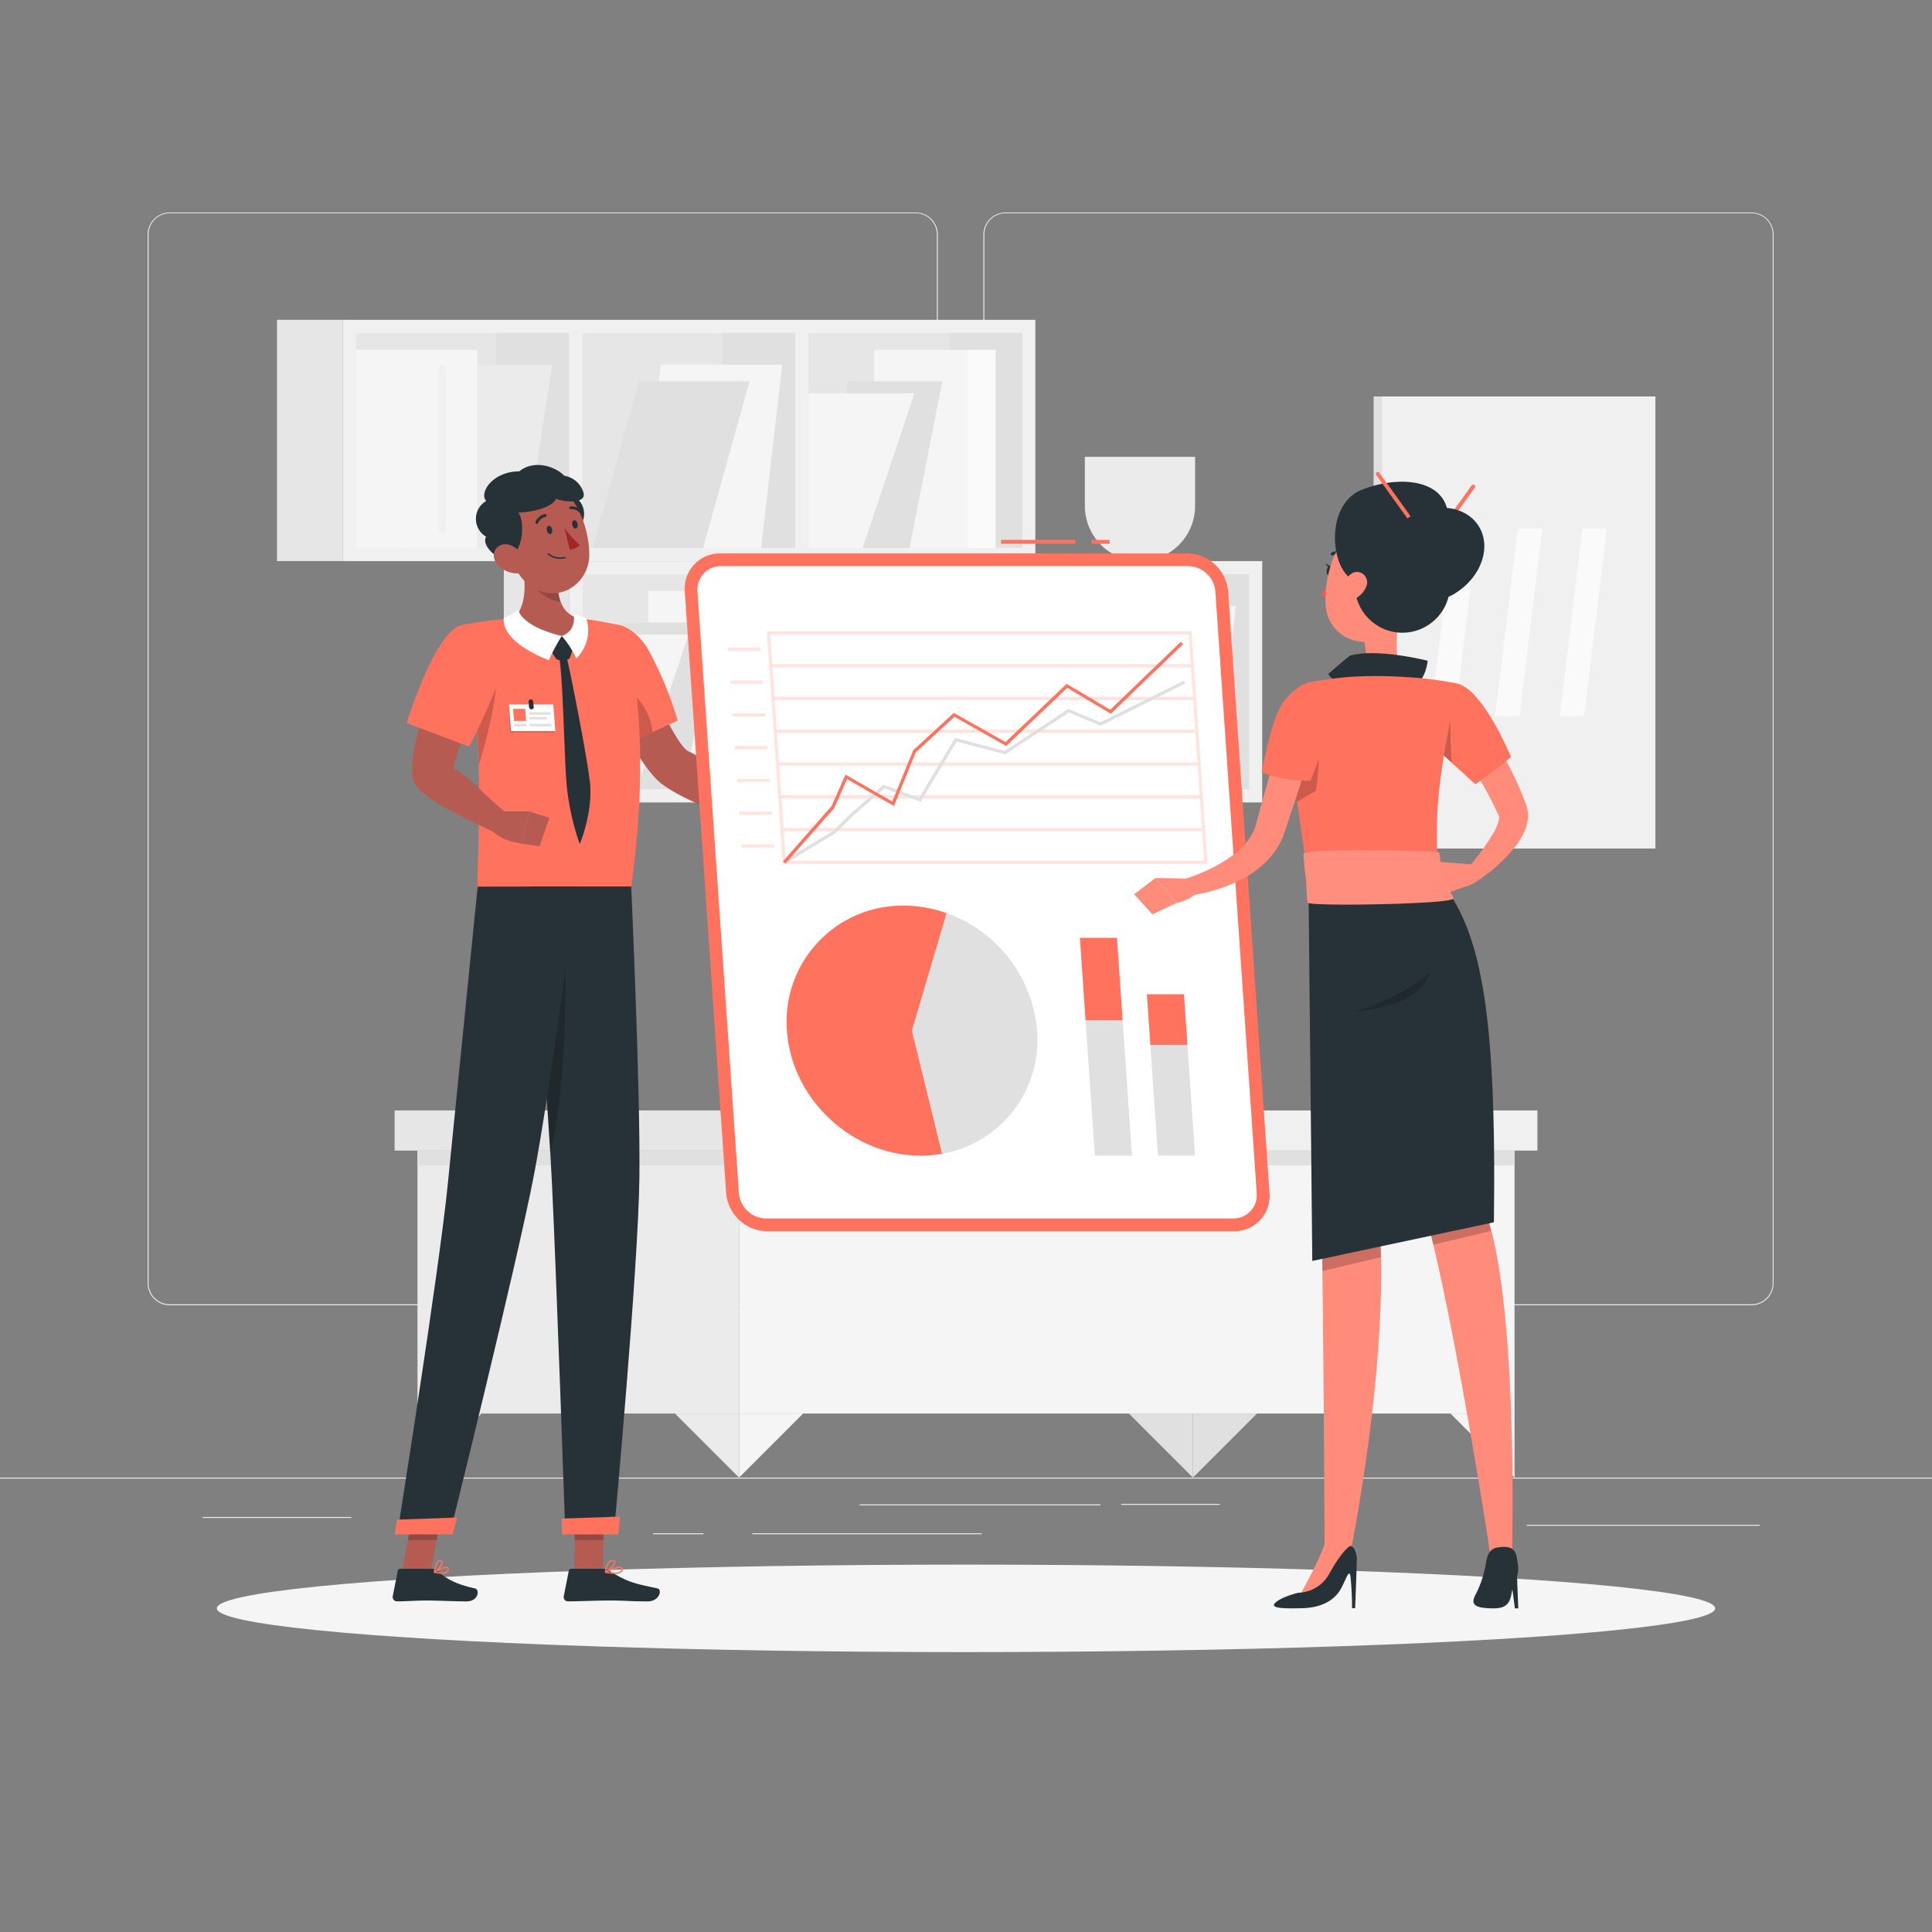 <svg xmlns="http://www.w3.org/2000/svg" viewBox="0 0 500 500"><rect x="0" y="0" width="500" height="500" fill="#808080" stroke="none"/><g id="freepik--background-complete--inject-54"><rect y="382.4" width="500" height="0.25" style="fill:#ebebeb"></rect><rect x="290.21" y="389.21" width="25.46" height="0.25" style="fill:#ebebeb"></rect><rect x="395.11" y="394.62" width="60.33" height="0.25" style="fill:#ebebeb"></rect><rect x="222.46" y="389.33" width="62.33" height="0.25" style="fill:#ebebeb"></rect><rect x="169" y="396.81" width="13.04" height="0.25" style="fill:#ebebeb"></rect><rect x="194.71" y="396.81" width="59.38" height="0.25" style="fill:#ebebeb"></rect><rect x="52.46" y="392.59" width="38.45" height="0.25" style="fill:#ebebeb"></rect><path d="M237,337.8H43.91a5.71,5.71,0,0,1-5.7-5.71V60.66A5.71,5.71,0,0,1,43.91,55H237a5.71,5.71,0,0,1,5.71,5.71V332.09A5.71,5.71,0,0,1,237,337.8ZM43.91,55.2a5.46,5.46,0,0,0-5.45,5.46V332.09a5.46,5.46,0,0,0,5.45,5.46H237a5.47,5.47,0,0,0,5.46-5.46V60.66A5.47,5.47,0,0,0,237,55.2Z" style="fill:#ebebeb"></path><path d="M453.31,337.8H260.21a5.72,5.72,0,0,1-5.71-5.71V60.66A5.72,5.72,0,0,1,260.21,55h193.1A5.71,5.71,0,0,1,459,60.66V332.09A5.71,5.71,0,0,1,453.31,337.8ZM260.21,55.2a5.47,5.47,0,0,0-5.46,5.46V332.09a5.47,5.47,0,0,0,5.46,5.46h193.1a5.47,5.47,0,0,0,5.46-5.46V60.66a5.47,5.47,0,0,0-5.46-5.46Z" style="fill:#ebebeb"></path><rect x="88.66" y="82.77" width="179.29" height="62.45" style="fill:#f0f0f0"></rect><rect x="150.5" y="27.76" width="55.63" height="172.47" transform="translate(292.3 -64.32) rotate(90)" style="fill:#e6e6e6"></rect><rect x="147.25" y="83.47" width="3.41" height="61.04" style="fill:#f0f0f0"></rect><rect x="128.36" y="86.18" width="18.89" height="55.63" transform="translate(275.61 227.98) rotate(180)" style="fill:#e0e0e0"></rect><rect x="186.94" y="86.18" width="18.89" height="55.63" transform="translate(392.76 227.98) rotate(180)" style="fill:#e0e0e0"></rect><rect x="245.66" y="86.18" width="18.89" height="55.63" transform="translate(510.2 227.98) rotate(180)" style="fill:#e0e0e0"></rect><rect x="205.83" y="83.47" width="3.41" height="61.04" style="fill:#f0f0f0"></rect><rect x="71.69" y="82.77" width="16.98" height="62.45" transform="translate(160.35 227.98) rotate(180)" style="fill:#e6e6e6"></rect><polygon points="135.54 141.81 104.1 141.81 111.48 94.37 142.92 94.37 135.54 141.81" style="fill:#ebebeb"></polygon><polygon points="196.98 141.81 165.54 141.81 171 94.37 202.44 94.37 196.98 141.81" style="fill:#f5f5f5"></polygon><polygon points="181.96 141.81 153.36 141.81 165.39 98.66 193.99 98.66 181.96 141.81" style="fill:#e0e0e0"></polygon><rect x="92.07" y="90.54" width="31.44" height="51.27" style="fill:#f5f5f5"></rect><rect x="226.21" y="90.54" width="31.44" height="51.27" style="fill:#f5f5f5"></rect><polygon points="235.39 141.81 211.03 141.81 219.5 98.66 243.86 98.66 235.39 141.81" style="fill:#e0e0e0"></polygon><polygon points="223.26 141.81 209.24 141.81 209.24 101.79 236.66 101.79 223.26 141.81" style="fill:#f5f5f5"></polygon><rect x="250.49" y="90.54" width="7.16" height="51.27" style="fill:#fafafa"></rect><path d="M114.45,138h0a.94.94,0,0,1-.94-.94V95.32a.94.94,0,0,1,.94-.95h0a.94.94,0,0,1,1,.95V137A.94.94,0,0,1,114.45,138Z" style="fill:#f0f0f0"></path><rect x="147.37" y="145.22" width="179.29" height="62.45" style="fill:#f0f0f0"></rect><rect x="209.21" y="90.2" width="55.63" height="172.47" transform="translate(413.46 -60.58) rotate(90)" style="fill:#e6e6e6"></rect><rect x="205.96" y="145.92" width="3.41" height="61.04" style="fill:#f0f0f0"></rect><rect x="187.07" y="148.63" width="18.89" height="55.63" transform="translate(393.03 352.88) rotate(180)" style="fill:#e0e0e0"></rect><rect x="245.65" y="148.63" width="18.89" height="55.63" transform="translate(510.18 352.88) rotate(180)" style="fill:#e0e0e0"></rect><rect x="304.37" y="148.63" width="18.89" height="55.63" transform="translate(627.62 352.88) rotate(180)" style="fill:#e0e0e0"></rect><rect x="264.55" y="145.92" width="3.41" height="61.04" style="fill:#f0f0f0"></rect><rect x="130.4" y="145.22" width="16.98" height="62.45" transform="translate(277.77 352.88) rotate(180)" style="fill:#e6e6e6"></rect><polygon points="252.71 204.25 221.27 204.25 228.66 156.81 260.09 156.81 252.71 204.25" style="fill:#ebebeb"></polygon><polygon points="314.41 204.25 282.97 204.25 288.43 156.81 319.87 156.81 314.41 204.25" style="fill:#f5f5f5"></polygon><polygon points="299.38 204.25 270.79 204.25 282.82 161.1 311.42 161.1 299.38 204.25" style="fill:#e0e0e0"></polygon><rect x="209.24" y="152.98" width="31.44" height="51.27" style="fill:#f5f5f5"></rect><rect x="167.75" y="152.98" width="31.44" height="51.27" style="fill:#f5f5f5"></rect><polygon points="176.93 204.25 152.56 204.25 161.03 161.1 185.4 161.1 176.93 204.25" style="fill:#e0e0e0"></polygon><polygon points="164.8 204.25 150.78 204.25 150.78 164.24 178.19 164.24 164.8 204.25" style="fill:#f5f5f5"></polygon><rect x="192.03" y="152.98" width="7.16" height="51.27" style="fill:#fafafa"></rect><path d="M231.63,200.42h0a.94.94,0,0,1-.95-.95V157.76a1,1,0,0,1,.95-.95h0a1,1,0,0,1,.94.95v41.71A.94.94,0,0,1,231.63,200.42Z" style="fill:#f0f0f0"></path><path d="M280.76,118.22V131A14.31,14.31,0,0,0,295,145.22h0A14.31,14.31,0,0,0,309.29,131V118.22Z" style="fill:#ebebeb"></path><rect x="102.12" y="287.38" width="89.15" height="10.39" style="fill:#e6e6e6"></rect><rect x="108.04" y="297.77" width="83.23" height="68.05" style="fill:#ebebeb"></rect><rect x="191.27" y="297.77" width="200.69" height="68.05" transform="translate(583.23 663.59) rotate(180)" style="fill:#f5f5f5"></rect><rect x="108.04" y="297.77" width="283.92" height="3.84" transform="translate(500 599.39) rotate(180)" style="fill:#e0e0e0"></rect><rect x="191.27" y="287.38" width="206.61" height="10.39" transform="translate(589.15 585.15) rotate(180)" style="fill:#f0f0f0"></rect><polygon points="108.04 365.82 108.04 382.4 124.62 365.82 108.04 365.82" style="fill:#ebebeb"></polygon><polygon points="191.27 365.82 191.27 382.4 207.85 365.82 191.27 365.82" style="fill:#f5f5f5"></polygon><polygon points="391.96 365.82 391.96 382.4 375.38 365.82 391.96 365.82" style="fill:#f5f5f5"></polygon><polygon points="191.27 365.82 191.27 382.4 174.69 365.82 191.27 365.82" style="fill:#ebebeb"></polygon><polygon points="308.73 365.82 308.73 382.4 292.15 365.82 308.73 365.82" style="fill:#e0e0e0"></polygon><polygon points="308.73 365.82 308.73 382.4 325.31 365.82 308.73 365.82" style="fill:#e0e0e0"></polygon><polygon points="245.09 250.53 239.04 284.86 212.87 284.86 211.94 287.38 238.59 287.38 254.89 287.38 299.16 287.38 305.66 250.53 245.09 250.53" style="fill:#e0e0e0"></polygon><rect x="355.49" y="102.6" width="70.76" height="117" style="fill:#e0e0e0"></rect><rect x="357.66" y="102.6" width="70.76" height="117" style="fill:#f0f0f0"></rect><polygon points="393.26 185.36 386.94 185.36 392.81 136.85 399.13 136.85 393.26 185.36" style="fill:#fafafa"></polygon><polygon points="409.98 185.36 403.66 185.36 409.53 136.85 415.85 136.85 409.98 185.36" style="fill:#fafafa"></polygon><polygon points="376.55 185.36 370.23 185.36 376.1 136.85 382.42 136.85 376.55 185.36" style="fill:#fafafa"></polygon></g><g id="freepik--Shadow--inject-54"><ellipse id="freepik--path--inject-54" cx="250" cy="416.24" rx="193.89" ry="11.32" style="fill:#f5f5f5"></ellipse></g><g id="freepik--character-1--inject-54"><polygon points="148.58 406.89 156.01 406.89 156.33 389.68 148.9 389.68 148.58 406.89" style="fill:#b55b52"></polygon><polygon points="103.98 406.89 111.41 406.89 114.72 389.68 107.29 389.68 103.98 406.89" style="fill:#b55b52"></polygon><path d="M111.91,406h-8.34a.62.62,0,0,0-.62.5l-1.31,6.61a1.12,1.12,0,0,0,1.12,1.32c2.91,0,4.32-.22,8-.22,2.26,0,6.92.23,10,.23s3.45-3.08,2.16-3.36c-5.75-1.25-8-3-9.82-4.63A1.88,1.88,0,0,0,111.91,406Z" style="fill:#263238"></path><path d="M155.94,406h-8.11a.62.62,0,0,0-.62.5l-1.31,6.61a1.11,1.11,0,0,0,1.1,1.32c2.93,0,7.15-.22,10.83-.22,4.3,0,4.75.23,9.8.23,3.05,0,3.82-3.08,2.53-3.36-5.84-1.27-7.32-1.41-12.42-4.5A3.46,3.46,0,0,0,155.94,406Z" style="fill:#263238"></path><path d="M154,171.91l10.14-3.25s10.47,24.26,14,25.77c4.78,2,11.45,8.53,16.18,12.48.16,1.25-.43,4.54-1.17,5.4-8.56-2-19.21-6.9-22.71-10.13C162.47,194.81,154,171.91,154,171.91Z" style="fill:#b55b52"></path><path d="M151.64,166.33c-2.85,6.5,8.59,27.14,8.59,27.14l15.16-7a94.49,94.49,0,0,0-7.51-18.14C163.11,160,154.77,159.19,151.64,166.33Z" style="fill:#FF725E"></path><path d="M165.9,181.83c-3.31-4.57-8.68-5.86-13.46-6.1,2.48,8.17,7.8,17.74,7.8,17.74l8.65-4A15.43,15.43,0,0,0,165.9,181.83Z" style="opacity:0.2"></path><path d="M193.3,206.19l8.83,1.41-2.28,9.33a33,33,0,0,1-8.52-5.3Z" style="fill:#b55b52"></path><polygon points="209.79 211.55 206.56 216.69 199.85 216.93 202.13 207.6 209.79 211.55" style="fill:#b55b52"></polygon><polygon points="156.33 389.69 156.16 398.56 148.73 398.56 148.9 389.69 156.33 389.69" style="opacity:0.2"></polygon><polygon points="107.28 389.69 114.72 389.69 113.01 398.56 105.57 398.56 107.28 389.69" style="opacity:0.2"></polygon><path d="M161.35,162.11s8.22,23.3,2,67.31H123.62c-.42-6.1,2.68-38.95-3.9-67.69A101.82,101.82,0,0,1,133,160.05a146.31,146.31,0,0,1,16.89,0A76.15,76.15,0,0,1,161.35,162.11Z" style="fill:#FF725E"></path><polygon points="143.45 189.52 131.97 189.52 131.71 182.29 143.19 182.29 143.45 189.52" style="opacity:0.2"></polygon><polygon points="143.72 189.23 132.24 189.23 131.71 182.29 143.19 182.29 143.72 189.23" style="fill:#fff"></polygon><polygon points="136.16 186.58 133.03 186.58 132.78 183.44 135.92 183.44 136.16 186.58" style="fill:#FF725E"></polygon><polygon points="142.54 184.96 136.9 184.96 136.85 184.34 142.49 184.34 142.54 184.96" style="fill:#e0e0e0"></polygon><polygon points="141.45 186.18 137 186.18 136.95 185.55 141.4 185.55 141.45 186.18" style="fill:#e0e0e0"></polygon><polygon points="136.27 187.97 133.13 187.97 133.09 187.34 136.22 187.34 136.27 187.97" style="fill:#e0e0e0"></polygon><polygon points="137.13 187.97 142.77 187.97 142.72 187.34 137.09 187.34 137.13 187.97" style="fill:#e0e0e0"></polygon><path d="M137.56,183.58h0a.66.66,0,0,1-.65-.61l-.11-1.37a.57.57,0,0,1,.56-.61h0a.66.66,0,0,1,.65.61l.11,1.37A.55.55,0,0,1,137.56,183.58Z" style="fill:#263238"></path><path d="M128.52,168.83c.78,4.73-.43,16-4.62,29.12a190.39,190.39,0,0,0-3.56-33.36v-.06C123,164.27,127.78,164.39,128.52,168.83Z" style="opacity:0.2"></path><path d="M134.8,144.25c1.2,5.44,1.89,12.17-1.82,15.8,0,0,2.32,5.51,12.42,5.51,9.22,0,4.47-5.51,4.47-5.51-6.1-1.45-6-8.94-5-13.16Z" style="fill:#b55b52"></path><path d="M145.39,164.59l2.91,3.23s0,0,0,0l-.74,2.26a.93.93,0,0,1-.85.64l-2,.1a1,1,0,0,1-.84-.42l-1.59-2.34Z" style="fill:#263238"></path><path d="M145.39,164.59a49.62,49.62,0,0,0-3.35,6.26s-12.12-4.29-11.68-10.82a30.71,30.71,0,0,0,3.79-2.18S134.68,162,145.39,164.59Z" style="fill:#fff"></path><path d="M145.39,164.59a25.12,25.12,0,0,1,3.76,5.8,10.16,10.16,0,0,0,2.6-10.34,21.52,21.52,0,0,0-3.26-1S149.34,163.19,145.39,164.59Z" style="fill:#fff"></path><path d="M146.48,169.62c.3-.12,5.27,25.23,6,31.44,1.45,8.27-2.44,17.4-2.45,17.38a65,65,0,0,1-3.57-17.82c-.57-10.56-.82-24.91-1.78-31Z" style="fill:#263238"></path><path d="M144.86,146.89a16.3,16.3,0,0,0,.26,8.92,9.8,9.8,0,0,1-2.73-.83c-3.45-1.61-5.2-4.14-7-7.91-.16-1-.35-1.9-.55-2.82Z" style="opacity:0.2"></path><path d="M147,127.78l2.75,8.83A5.35,5.35,0,0,0,147,127.78Z" style="fill:#263238"></path><path d="M130.23,137.63c2.14,7.12,3,11.4,7.53,14.32,6.74,4.39,14.76-.83,14.75-8.41,0-6.82-3.51-17.32-11.18-18.68A9.83,9.83,0,0,0,130.23,137.63Z" style="fill:#b55b52"></path><path d="M133.12,143c2-1.3,2.83-8,1-10.34,6.41-.29,9.58-2.46,9.75-3.63,2.25,1,7.87,1.38,7.16-1.46a6.25,6.25,0,0,0-5-4.45c-2.21-2.34-7.75-4.3-11.66-1.13-6.84,0-10.46,5.5-8.55,7.67a5.36,5.36,0,0,0,0,9.25C124,141.67,131.91,147.82,133.12,143Z" style="fill:#263238"></path><path d="M128.89,146.29a7.07,7.07,0,0,0,5,2.11c2.45,0,3-2.35,1.71-4.33-1.14-1.79-3.79-3.95-6-3S127.28,144.64,128.89,146.29Z" style="fill:#b55b52"></path><path d="M137.24,229.42s.79,9.34,1.8,22c1.14,14.35,2.55,33,3.4,47.17,0,.08,0,.14,0,.2.16,2.69.3,5.22.41,7.53,1.13,23.15,3.45,90.52,3.45,90.52h12.58s6.34-68.75,6.6-92.31c.26-22.66-2.13-75.11-2.13-75.11Z" style="fill:#263238"></path><path d="M145.38,393c-.06,0,.1,4.11.1,4.11H160l.49-4.62Z" style="fill:#FF725E"></path><path d="M139,251.42c1.14,14.35,2.55,33,3.4,47.17,0,.08,0,.14,0,.2,3.08-13.46,4.32-30.2,3.89-57.76Z" style="opacity:0.2"></path><path d="M149.26,229.42s-7,53.68-11.14,75c-4.5,23.29-21.69,92.47-21.69,92.47H102.82s10.74-67.3,13.06-90.36c2.53-25,7.74-77.06,7.74-77.06Z" style="fill:#263238"></path><path d="M102.73,393.29s-.58,3.8-.58,3.8H117.1l1.22-4.36Z" style="fill:#FF725E"></path><path d="M141.52,137.29c.14.59.56,1,.94.92s.58-.63.44-1.21-.56-1-.94-.92S141.39,136.71,141.52,137.29Z" style="fill:#263238"></path><path d="M148.09,135.87c.14.58.56,1,.94.91s.57-.62.44-1.21-.56-1-.94-.92S148,135.28,148.09,135.87Z" style="fill:#263238"></path><path d="M146.07,136.61a22.34,22.34,0,0,0,4,4.43,3.37,3.37,0,0,1-2.65,1.13Z" style="fill:#a02724"></path><path d="M146.29,144.45a.18.18,0,0,0,.12-.22.17.17,0,0,0-.21-.12,4.8,4.8,0,0,1-4.21-.88.17.17,0,0,0-.25,0,.16.16,0,0,0,0,.24A5.06,5.06,0,0,0,146.29,144.45Z" style="fill:#263238"></path><path d="M139,135.58a.35.35,0,0,0,.24-.19,2.71,2.71,0,0,1,1.91-1.63.35.35,0,0,0,.29-.4.36.36,0,0,0-.4-.3,3.34,3.34,0,0,0-2.44,2,.36.36,0,0,0,.18.47A.34.34,0,0,0,139,135.58Z" style="fill:#263238"></path><path d="M150.48,132.87a.29.29,0,0,0,.14-.08.34.34,0,0,0,0-.49,3.53,3.53,0,0,0-3-1.23.34.34,0,0,0-.29.4.35.35,0,0,0,.4.3h0a2.8,2.8,0,0,1,2.36,1A.36.36,0,0,0,150.48,132.87Z" style="fill:#263238"></path><path d="M115.24,170.17l10,4.14s-7.38,21.3-7.92,24.69c4.05,1.5,8.5,7.53,13.9,11.47-.14,1.22-2.48,4.22-3.42,4.87-8.06-3.91-20.42-9.32-21-14C105.38,190.84,115.24,170.17,115.24,170.17Z" style="fill:#b55b52"></path><path d="M128.81,210l8.37,0-2.39,8.24s-5.17-.31-8.23-4.1Z" style="fill:#b55b52"></path><polygon points="142.19 211.65 139.65 219 134.79 218.3 137.18 210.06 142.19 211.65" style="fill:#b55b52"></polygon><path d="M119.72,161.73c-7,1-14.46,25.38-14.46,25.38l16.13,6.11a146,146,0,0,0,8-18C132.58,166.25,127.23,160.63,119.72,161.73Z" style="fill:#FF725E"></path><path d="M114.4,407.32a2.21,2.21,0,0,0,1.42-.37,1,1,0,0,0,.34-.94.55.55,0,0,0-.31-.49c-.82-.42-3.19,1.05-3.46,1.22a.17.17,0,0,0-.08.18.22.22,0,0,0,.14.14A9.12,9.12,0,0,0,114.4,407.32Zm1.07-1.53a.53.53,0,0,1,.23,0,.24.24,0,0,1,.11.21.7.7,0,0,1-.22.64,3.61,3.61,0,0,1-2.64.13A6.88,6.88,0,0,1,115.47,405.79Z" style="fill:#FF725E"></path><path d="M112.49,407.06a.11.11,0,0,0,.08,0c.76-.42,2.21-2,2-2.87a.59.59,0,0,0-.57-.46.91.91,0,0,0-.74.22c-.85.71-1,2.85-1,2.94a.17.17,0,0,0,.09.16A.14.14,0,0,0,112.49,407.06Zm1.43-3H114c.23,0,.25.13.26.17.1.49-.81,1.72-1.56,2.3a4.11,4.11,0,0,1,.82-2.33A.6.6,0,0,1,113.92,404.05Z" style="fill:#FF725E"></path><path d="M159.06,407.32a2.8,2.8,0,0,0,1.8-.45,1,1,0,0,0,.3-.86.57.57,0,0,0-.3-.47c-.91-.5-3.86,1-4.19,1.19a.16.16,0,0,0-.09.18.18.18,0,0,0,.14.15A13.16,13.16,0,0,0,159.06,407.32Zm1.31-1.53a.75.75,0,0,1,.33.06.22.22,0,0,1,.11.19.64.64,0,0,1-.19.57c-.45.4-1.67.47-3.32.2A9.54,9.54,0,0,1,160.37,405.79Z" style="fill:#FF725E"></path><path d="M156.75,407.06h.08c.88-.41,2.62-2,2.46-2.85,0-.2-.18-.45-.66-.49a1.2,1.2,0,0,0-1,.3c-.93.77-1.08,2.77-1.09,2.86a.21.21,0,0,0,.08.16A.19.19,0,0,0,156.75,407.06Zm1.74-3h.11c.32,0,.34.15.35.19.09.51-1.09,1.77-2,2.32a4,4,0,0,1,.93-2.29A.92.92,0,0,1,158.49,404.05Z" style="fill:#FF725E"></path></g><g id="freepik--Report--inject-54"><rect x="282.48" y="139.72" width="4.67" height="1" style="fill:#FF725E"></rect><rect x="259.07" y="139.72" width="19.25" height="1" style="fill:#FF725E"></rect><path d="M319.37,318.63H198.46a10.77,10.77,0,0,1-10.54-9.86l-10.7-155.69a9.12,9.12,0,0,1,9.18-9.86H307.3a10.75,10.75,0,0,1,10.54,9.86l10.7,155.69A9.1,9.1,0,0,1,319.37,318.63Z" style="fill:#FF725E"></path><path d="M198.23,315.34a7.15,7.15,0,0,1-7-6.57L180.5,153.08a6.06,6.06,0,0,1,6.12-6.57H307.53a7.16,7.16,0,0,1,7,6.57l10.71,155.69a6.06,6.06,0,0,1-6.12,6.57Z" style="fill:#fff"></path><g style="opacity:0.2"><path d="M312.51,223.58H202.58l-4.13-60.19H308.37Zm-109.16-.82H311.63l-4-58.55H199.32Z" style="fill:#FF725E"></path><polygon points="308.6 172.69 199.5 172.69 199.44 171.87 308.54 171.87 308.6 172.69" style="fill:#FF725E"></polygon><polygon points="309.18 181.17 200.08 181.17 200.02 180.35 309.13 180.35 309.18 181.17" style="fill:#FF725E"></polygon><polygon points="309.77 189.66 200.66 189.66 200.6 188.83 309.71 188.83 309.77 189.66" style="fill:#FF725E"></polygon><polygon points="310.35 198.14 201.25 198.14 201.19 197.31 310.29 197.31 310.35 198.14" style="fill:#FF725E"></polygon><polygon points="310.93 206.62 201.83 206.62 201.77 205.8 310.88 205.8 310.93 206.62" style="fill:#FF725E"></polygon><polygon points="311.52 215.1 202.41 215.1 202.35 214.28 311.46 214.28 311.52 215.1" style="fill:#FF725E"></polygon><polygon points="196.88 168.45 188.44 168.45 188.38 167.63 196.82 167.63 196.88 168.45" style="fill:#FF725E"></polygon><polygon points="197.46 176.93 189.02 176.93 188.96 176.11 197.41 176.11 197.46 176.93" style="fill:#FF725E"></polygon><polygon points="198.04 185.41 189.6 185.41 189.55 184.59 197.99 184.59 198.04 185.41" style="fill:#FF725E"></polygon><polygon points="198.63 193.9 190.19 193.9 190.13 193.07 198.57 193.07 198.63 193.9" style="fill:#FF725E"></polygon><polygon points="199.21 202.38 190.77 202.38 190.71 201.56 199.16 201.56 199.21 202.38" style="fill:#FF725E"></polygon><polygon points="199.79 210.86 191.35 210.86 191.3 210.04 199.74 210.04 199.79 210.86" style="fill:#FF725E"></polygon><polygon points="200.38 219.34 191.94 219.34 191.88 218.52 200.32 218.52 200.38 219.34" style="fill:#FF725E"></polygon></g><polygon points="203.2 223.52 202.74 222.81 215.75 214.94 219.78 210.91 228.66 203.08 237.85 206.51 247.16 190.97 260.01 194.34 276.5 183.46 284.75 186.94 306.38 176.15 306.79 176.89 284.83 187.84 276.63 184.39 260.2 195.23 247.59 191.91 238.24 207.52 228.88 204.02 220.36 211.53 216.25 215.63 203.2 223.52" style="fill:#e0e0e0"></polygon><polygon points="203.28 223.45 202.65 222.89 215.22 208.6 218.81 200.46 230.91 207.43 236.34 194.16 246.85 184.5 260.23 192.04 276.04 176.98 287.32 183.69 305.59 166.1 306.18 166.71 287.48 184.71 276.2 178 260.4 193.06 247.01 185.51 236.98 194.72 231.35 208.6 219.22 201.62 215.9 209.12 203.28 223.45" style="fill:#FF725E"></polygon><path d="M236,266.72l9-30.4a35.36,35.36,0,0,1,23.38,30.4,29.84,29.84,0,0,1-24.54,31.87Z" style="fill:#e0e0e0"></path><path d="M236,266.72l7.81,31.87a32.45,32.45,0,0,1-5.59.49c-17.74,0-33.35-14.61-34.57-32.36a30,30,0,0,1,30.12-32.35,33.47,33.47,0,0,1,11.2,1.95Z" style="fill:#FF725E"></path><polygon points="290.54 264.05 280.94 264.05 283.35 299.08 292.95 299.08 290.54 264.05" style="fill:#e0e0e0"></polygon><polygon points="290.54 264.05 280.94 264.05 279.47 242.7 289.07 242.7 290.54 264.05" style="fill:#FF725E"></polygon><polygon points="307.31 270.43 297.71 270.43 299.68 299.08 309.28 299.08 307.31 270.43" style="fill:#e0e0e0"></polygon><polygon points="307.31 270.43 297.71 270.43 296.81 257.3 306.41 257.3 307.31 270.43" style="fill:#FF725E"></polygon></g><g id="freepik--character-2--inject-54"><path d="M362.37,158.07c-1,4.9-1.92,13.89,1.51,17.16a24.91,24.91,0,0,1-11.82,10c-6.56-4.11-3.42-10-3.42-10,5.47-1.31,5.33-5.36,4.37-9.17Z" style="fill:#ff8b7b"></path><path d="M365.64,178.13c3.57-2.46,3.83-7.13,3.83-7.13s-13-3.33-20.08-1.33c-2.17,1.66-5.63,4.75-5.63,4.75s.88,2,4.88,3.26S365.64,178.13,365.64,178.13Z" style="fill:#263238"></path><path d="M380.75,181.92c2.44,3.52,4.63,7,6.71,10.69a115.39,115.39,0,0,1,5.76,11.31c.42,1,.85,2,1.23,3l.29.76.15.38.07.19.12.35a7.86,7.86,0,0,1,.37,2.85,11.27,11.27,0,0,1-1.2,4.29,19.11,19.11,0,0,1-1.94,3.13,40.79,40.79,0,0,1-9.66,8.9l-2.72-3.18a61.77,61.77,0,0,0,6.77-9.37,16.21,16.21,0,0,0,1-2.27,3.86,3.86,0,0,0,.26-1.65c0-.15-.06-.21-.09-.19h0l-.07-.16-.16-.33-.3-.67c-.4-.88-.86-1.75-1.29-2.63q-1.33-2.64-2.83-5.24c-1-1.74-2-3.47-3-5.18-2.09-3.41-4.27-6.87-6.43-10.15Z" style="fill:#ff8b7b"></path><path d="M381.37,223.73l-8.9-.67,4.92,6.81s5.27-.65,6.51-3.85Z" style="fill:#ff8b7b"></path><polygon points="366.69 226.92 371.13 232.4 378.71 229.61 372.47 223.06 366.69 226.92" style="fill:#ff8b7b"></polygon><path d="M377.48,177l-5.66,7.72.41,9.53,9.61,8.72s4.93-3.51,9.22-7.06C385.68,183.58,380.82,178,377.48,177Z" style="fill:#FF725E"></path><path d="M375.43,184.32l-3,10.06,3.23,2.93C375.19,190.27,375.43,184.32,375.43,184.32Z" style="opacity:0.2"></path><path d="M333.7,182.88c-.13,6,.71,18.45,4.92,44.35h33.56c-.56-13.66-1.23-22.22,5.3-50.26a93.15,93.15,0,0,0-13.6-1.74,107.54,107.54,0,0,0-15.24,0c-3.28.3-6.79.83-9.46,1.29A6.59,6.59,0,0,0,333.7,182.88Z" style="fill:#FF725E"></path><path d="M340.26,185.21l-6,9.73c.31,3.46.77,7.61,1.42,12.57l4.89-2.9C342.59,189.89,340.26,185.21,340.26,185.21Z" style="opacity:0.2"></path><path d="M341.24,187.81c-1.35,4.65-2.79,9.27-4.28,13.87s-3,9.21-4.55,13.79l-.3.86-.48,1.12a18.86,18.86,0,0,1-1.09,2,20,20,0,0,1-2.74,3.42,26.64,26.64,0,0,1-6.65,4.81,41.84,41.84,0,0,1-14.8,4.25l-.69-4.13a53.85,53.85,0,0,0,6.39-2.41,36.18,36.18,0,0,0,5.84-3.24,21.38,21.38,0,0,0,4.65-4.11,12.16,12.16,0,0,0,1.58-2.36,9.34,9.34,0,0,0,.56-1.22l.2-.56.24-.86c1.24-4.65,2.52-9.27,3.88-13.88s2.68-9.21,4.15-13.78Z" style="fill:#ff8b7b"></path><path d="M342.26,183.25c-1.41-3.38-5.85-5.57-5.85-5.57-4.77,3.11-6.74,6.36-9.91,22.16,5.08,2.28,12.64,2.26,12.64,2.26l4.12-10.63S343.68,186.63,342.26,183.25Z" style="fill:#FF725E"></path><path d="M307.38,227.36l-8.34-.13,5.31,6.51s5.22-1,6.27-4.23Z" style="fill:#ff8b7b"></path><polygon points="293.5 231.42 298.24 236.63 304.35 233.74 299.04 227.23 293.5 231.42" style="fill:#ff8b7b"></polygon><path d="M344.91,147.85c-.11.65-.56,1.12-1,1.05s-.68-.67-.56-1.33.56-1.13,1-1S345,147.19,344.91,147.85Z" style="fill:#263238"></path><path d="M344.53,146.59l-1.5-.73S343.62,147.23,344.53,146.59Z" style="fill:#263238"></path><path d="M344.63,143.74a.39.39,0,0,1,0-.72,3.91,3.91,0,0,1,3.58,0,.4.4,0,0,1,.13.54.38.38,0,0,1-.53.14,3.09,3.09,0,0,0-2.83,0A.37.37,0,0,1,344.63,143.74Z" style="fill:#263238"></path><path d="M344.86,150a17.77,17.77,0,0,1-3.08,3.78,2.86,2.86,0,0,0,2.26.85Z" style="fill:#ff5652"></path><path d="M367.54,149.07c-1.92,8-2.56,11.39-7.37,14.81-7.23,5.14-16.6,1-17.1-7.36-.44-7.55,2.77-19.32,11.23-21.13A11.19,11.19,0,0,1,367.54,149.07Z" style="fill:#ff8b7b"></path><circle cx="362.92" cy="151.43" r="12.31" transform="translate(171.04 494.68) rotate(-83.44)" style="fill:#263238"></circle><path d="M354.55,149.42c9-5.92,22.8-9.14,19.8-18.34-2.42-7.41-13.49-7.76-22-4.29C340.68,131.51,345.56,155.33,354.55,149.42Z" style="fill:#263238"></path><path d="M366,136.28a.48.48,0,0,1-.4-.21l-9.48-13.19a.51.51,0,0,1,.82-.59l9.47,13.2a.5.5,0,0,1-.11.69A.47.47,0,0,1,366,136.28Z" style="fill:#FF725E"></path><path d="M371.79,139.61a.52.52,0,0,1-.29-.09.5.5,0,0,1-.12-.7l9.47-13.19a.5.5,0,1,1,.82.58l-9.48,13.2A.49.49,0,0,1,371.79,139.61Z" style="fill:#FF725E"></path><ellipse cx="370.58" cy="143.77" rx="14.28" ry="11.51" transform="translate(-20.06 217.23) rotate(-31.86)" style="fill:#263238"></ellipse><path d="M338.62,227.23s2.83,62.23,3.38,87.43c.56,26.22.81,87.44.81,87.44h6.62s10.55-50.88,7.43-87.44c4.72-28.07,7.91-87.43,7.91-87.43Z" style="fill:#ff8b7b"></path><path d="M347.39,227.23s15.76,65.17,22.21,89.54c6.77,25.59,15.91,83.43,16,85.33h5.72s1.8-66.82-7.25-89.54c0-28.47-11.85-85.33-11.85-85.33Z" style="fill:#ff8b7b"></path><path d="M387.51,400.5c4.88-.81,4.87,1.57,5.28,4.13a7,7,0,0,1-.65,4.52c-1.63,2.86,0,7.09-5.51,7.09s-6.05-1.2-4.65-3.76a27.36,27.36,0,0,0,2.62-8.22C384.88,402.78,385.34,400.86,387.51,400.5Z" style="fill:#263238"></path><path d="M392.49,405.32c.12,3.3.44,10.92.44,10.92l-.87,0s-1-8.12-1.59-10.31Z" style="fill:#263238"></path><path d="M353.54,151.9a6,6,0,0,1-3.24,3.22c-2,.79-3.16-.9-2.81-2.86.31-1.77,1.71-4.3,3.76-4.25A2.7,2.7,0,0,1,353.54,151.9Z" style="fill:#ff8b7b"></path><g style="opacity:0.2"><path d="M341.93,311.57c0,1.08.05,2.11.07,3.09.09,4,.17,8.93.24,14.29l15.16-3.6c-.07-3.65-.25-7.24-.54-10.69.3-1.81.6-3.75.9-5.8Z"></path><path d="M384,312.56c0-2.51-.1-5.24-.27-8.14l-16.63,2.84c.92,3.58,1.75,6.8,2.47,9.51q.66,2.49,1.34,5.36l15-3.56A51.56,51.56,0,0,0,384,312.56Z"></path></g><path d="M338.62,227.23l1,99.1,47-10c.74-56.55-3.67-76.11-14.42-89.1Z" style="fill:#263238"></path><path d="M370.27,251.69s-9.14,7.6-20.34,10.12C361.6,260.92,367.52,257.64,370.27,251.69Z" style="opacity:0.2"></path><path d="M337.35,221a61,61,0,0,0,.63,6.37c.06.6.23,5.18.42,6.22s38.57.43,37.81-1.16-3.23-4.84-3.23-5.54-.26-5.87-.58-6.3S337.54,219.38,337.35,221Z" style="fill:#FF725E"></path><path d="M337.35,221a61,61,0,0,0,.63,6.37c.06.6.23,5.18.42,6.22s38.57.43,37.81-1.16-3.23-4.84-3.23-5.54-.26-5.87-.58-6.3S337.54,219.38,337.35,221Z" style="fill:#fff;opacity:0.2"></path><path d="M342.78,399.69c-1.72,4.95-6.7,13.77-6.7,13.77l9.45-2.61,4.64-7.29-1-1.92Z" style="fill:#ff8b7b"></path><path d="M350.58,401.09a5.79,5.79,0,0,1,.56,2.71c-.06,3.39-.44,12.4-.44,12.4h-.79a79.92,79.92,0,0,0-.42-8.3c-.4-2.24-1.37,1.71-2.87,3.93s-4.44,4.25-9.62,4.37c-6.06.15-8.51-.12-6.75-1.59S336,412.2,336,412.2a9.4,9.4,0,0,0,8-4.89c1.8-3.25,4-6.48,5.49-7.24A1.66,1.66,0,0,1,350.58,401.09Z" style="fill:#263238"></path></g></svg>